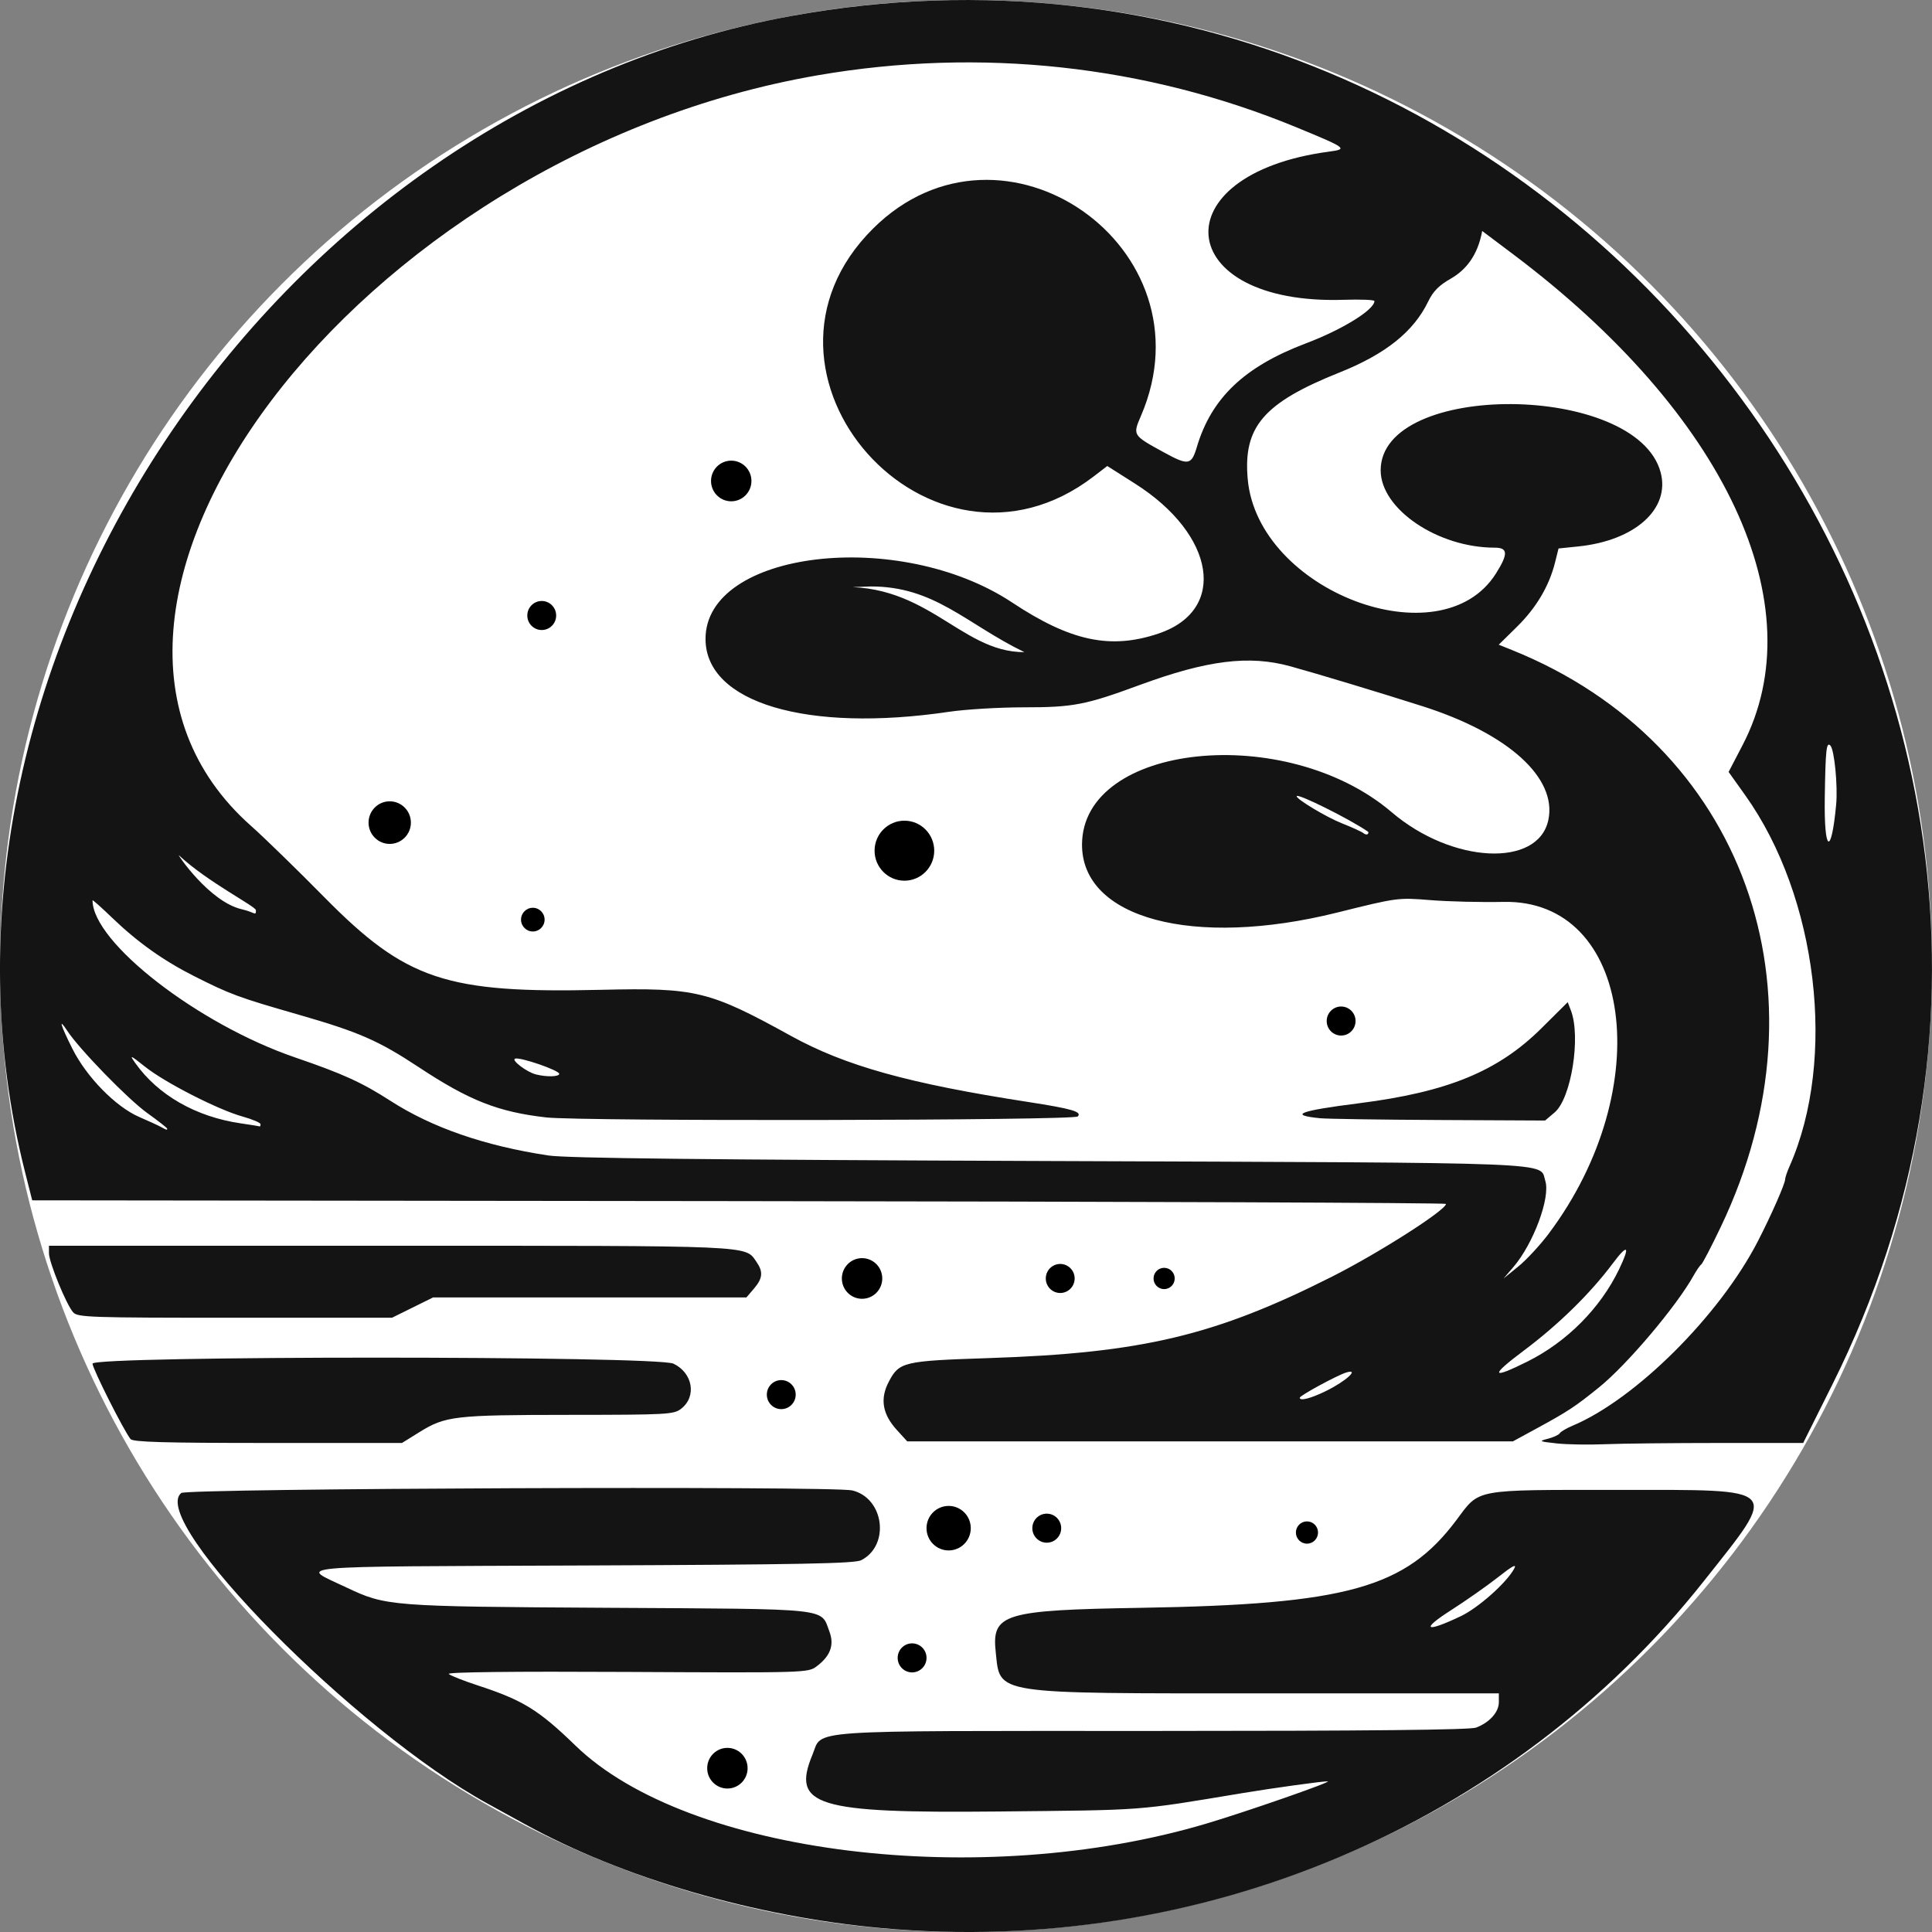 <svg width="600" height="600" version="1.1" viewBox="0 0 600 600" xmlns="http://www.w3.org/2000/svg">
 <rect x="0" y="0" width="600" height="600" fill="#808080" stroke="none"/>
 <circle cx="300" cy="300" r="300" fill="#fff" stroke-dasharray="39.537, 4.942" stroke-opacity=".617" stroke-width="4.942"/>
 <g transform="translate(-244.83 -201.29)">
  <path d="m518.64 800.08c-39.366-3.566-80.296-15.491-110.77-32.274-3.986-2.196-9.204-5.064-11.595-6.376-41.08-22.521-105.51-87.836-95.167-96.473 1.748-1.459 202.42-2.233 208.39-0.804 9.889 2.366 11.798 16.999 2.826 21.662-2.033 1.056-18.571 1.373-86.382 1.652-93.905 0.386-88.231-0.136-73.635 6.776 12.432 5.887 13.415 5.964 81.651 6.365 69.736 0.41 65.653-0.031 68.46 7.389 1.572 4.157 0.293 7.616-3.998 10.811-2.66 1.981-3.401 2.003-58.943 1.715-35.635-0.185-55.895 0.048-55.283 0.634 0.531 0.509 4.662 2.135 9.18 3.613 13.846 4.53 18.789 7.584 30.21 18.66 34.831 33.78 125.88 45.025 195.9 24.196 12.469-3.709 39.328-13.063 37.685-13.124-1.539-0.057-16.897 2.064-26.573 3.671-33.226 5.516-29.473 5.235-75.903 5.696-56.518 0.562-64.131-1.774-57.536-17.654 3.282-7.902-4.556-7.356 105.6-7.36 66.9-3e-3 98.632-0.331 100.49-1.041 4.188-1.596 7.068-4.809 7.068-7.882v-2.747l-72.713-2e-3c-85.135-2e-3 -82.092 0.463-83.533-12.769-1.304-11.97 2.376-13.095 45.124-13.803 63.94-1.059 82.153-6.136 98.002-27.323 7.287-9.74 4.871-9.295 50.398-9.295 50.923 0 49.762-1.235 26.486 28.193-60.159 76.057-156.71 116.84-255.44 107.89zm179.86-96.875c5.476-2.604 14.282-10.449 16.581-14.771 0.851-1.599-0.541-0.865-4.927 2.598-3.362 2.655-10.026 7.332-14.81 10.394-9.482 6.069-7.827 7.003 3.156 1.78zm29.698-53.66c-5.4-0.598-5.583-0.697-2.668-1.435 1.721-0.436 3.381-1.202 3.69-1.704 0.308-0.502 2.096-1.558 3.973-2.347 19.591-8.235 45.693-34.229 57.59-57.352 4.105-7.977 8.438-17.824 8.438-19.174 0-0.521 0.61-2.326 1.356-4.011 14.764-33.351 8.755-83.696-13.757-115.27l-5.154-7.228 4.34-8.334c22.561-43.327-5.237-102.79-71.269-152.45l-9.597-7.217c-1.418 7.748-5.168 12.174-9.8 14.83-3.62 2.056-5.443 3.904-6.973 7.072-4.518 9.357-13.212 16.318-27.517 22.035-23.583 9.425-29.994 16.871-28.528 33.136 3.131 34.742 60.022 56.37 77.083 29.304 3.853-6.113 3.763-8.03-0.377-8.03-17.728 0-35.432-12.011-35.42-24.03 0.027-27.81 79.489-27.222 86.947 0.643 3.03 11.319-7.922 21.187-25.53 23.002l-6.176 0.637-1.093 4.368c-1.827 7.298-5.812 14.029-11.791 19.916l-5.688 5.599 4.13 1.662c71.933 28.952 99.8 105.98 64.822 179.16-2.939 6.149-5.67 11.399-6.069 11.666-0.399 0.267-1.456 1.798-2.35 3.403-5.332 9.57-20.677 27.716-29.396 34.76-7.458 6.025-9.622 7.448-19.496 12.821l-7.247 3.944h-188.09l-3.249-3.567c-4.471-4.908-5.26-9.681-2.474-14.965 3.25-6.163 4.488-6.456 30.995-7.33 47.632-1.57 70.341-6.963 106.75-25.35 14.394-7.269 35.292-20.613 35.292-22.535 0-0.341-98.787-0.73-219.53-0.865l-219.53-0.245-2.218-8.749c-39.461-155.68 75.726-329.55 237.87-359.05 239.75-43.63 431.54 208.33 323.44 424.92l-9.098 18.228-26.241 5e-3c-14.433 3e-3 -30.372 0.177-35.421 0.388-5.049 0.21-11.789 0.093-14.977-0.26zm-71.458-16.324c6.102-3.006 10.405-6.947 6.234-5.71-2.737 0.812-14.494 7.182-14.494 7.853 0 1.115 3.479 0.213 8.26-2.143zm62.49-9.114c12.222-6.101 22.622-16.57 28.402-28.589 3.548-7.378 2.752-8.139-1.943-1.859-6.977 9.332-16.864 19.02-27.636 27.078-10.587 7.92-10.193 9.046 1.178 3.37zm6.589-39.726c33.9-45.222 25.878-103.85-14.094-103-6.883 0.146-17.081-0.101-22.661-0.551-10.099-0.813-10.233-0.795-28.988 3.872-44.639 11.109-79.331 1.831-79.214-21.184 0.16-31.461 63.33-38.021 96.176-9.987 18.729 15.985 45.493 17.31 48.647 2.408 2.766-13.073-12.437-26.827-39.036-35.313-13.022-4.155-32.619-10.075-41.067-12.407-12.813-3.537-25.848-1.917-46.865 5.823-16.806 6.189-20.573 6.914-35.962 6.914-7.598 0-18.051 0.626-23.229 1.391-44.166 6.527-75.514-2.832-75.589-22.567-0.105-27.502 60.05-34.684 95.236-11.371 18.164 12.035 30.55 14.657 45.471 9.627 21.407-7.216 17.725-30.656-7.313-46.55l-8.627-5.477-4.175 3.206c-50.703 38.938-113.86-32.059-68.503-77.001 40.14-39.769 105.58 5.985 83.17 58.149-2.628 6.117-2.659 6.067 7.025 11.375 7.646 4.191 8.617 4.039 10.298-1.615 4.535-15.258 14.781-24.99 33.928-32.225 11.252-4.252 21.218-10.412 21.226-13.121 9.7e-4 -0.379-4.314-0.552-9.589-0.384-53.111 1.694-57.133-38.991-4.549-46.01 6.001-0.801 5.646-1.066-10.173-7.59-46.714-19.266-98.083-24.842-148.58-16.127-143.23 24.718-250.62 166.98-175.98 233.12 3.994 3.539 14.225 13.495 22.735 22.126 25.405 25.762 37.798 29.905 86.069 28.769 29.384-0.691 33.47 0.303 58.887 14.326 16.827 9.284 36.575 14.787 73.551 20.495 13.679 2.112 16.927 3.059 15.481 4.515-1.265 1.273-154.18 1.544-165.11 0.293-14.897-1.706-23.853-5.238-39.511-15.582-12.576-8.308-18.632-10.949-37.628-16.407-18.441-5.299-20.926-6.218-32.234-11.926-9.47-4.78-17.554-10.542-25.434-18.129-3.322-3.198-6.039-5.615-6.039-5.372 0 13.051 32.75 38.457 62.883 48.78 14.897 5.104 20.739 7.762 29.622 13.479 12.959 8.34 29.256 13.981 49.055 16.978 5.639 0.854 47.861 1.32 156.05 1.724 160.98 0.601 151.63 0.227 153.55 6.136 1.668 5.127-3.658 19.51-9.931 26.821l-3.023 3.523 4.616-3.763c2.539-2.07 6.783-6.653 9.431-10.186zm-71.058-35.816c-9.883-0.991-6.501-2.292 12.073-4.644 27.585-3.493 43.227-9.92 56.709-23.302l8.156-8.096 0.99 2.58c3.145 8.193 0.096 27.304-5.051 31.661l-2.97 2.515-33.021-0.163c-18.162-0.09-34.76-0.338-36.886-0.551zm-358.01 3.23c0-0.22-2.796-2.408-6.214-4.862-5.978-4.292-21.098-19.84-24.827-25.53-2.832-4.322-2.125-1.864 1.612 5.602 4.389 8.768 13.444 18.011 20.74 21.169 2.919 1.264 5.959 2.66 6.756 3.102 1.768 0.982 1.933 1.026 1.933 0.519zm28.988-1.384c0-0.447-2.529-1.52-5.619-2.385-7.632-2.135-24.042-10.521-30.255-15.463-4.656-3.703-4.911-3.798-3.027-1.138 7.038 9.944 18.802 16.684 32.667 18.717 3.164 0.464 5.861 0.897 5.994 0.962s0.242-0.247 0.242-0.694zm92.763-15.635c0-1.084-12.105-5.255-13.699-4.721-1.317 0.442 3.61 4.186 6.452 4.901 3.352 0.844 7.247 0.747 7.247-0.181zm-94.193-50.799c0-1.207-14.976-8.713-23.909-17.061-0.782-0.731 9.345 14.426 19.561 16.764 4.047 0.926 4.348 2.231 4.348 0.298zm490.75-32.753c0.555-5.874-0.549-17.153-1.801-18.413-1.229-1.237-1.507 1.38-1.728 16.27-0.251 16.968 2 18.335 3.529 2.144zm-145.4 8.338c-5.734-3.957-22.144-12.108-22.144-10.999 0 0.967 9.244 6.506 14.011 8.395 3.189 1.264 6.204 2.64 6.699 3.059 0.496 0.419 1.112 0.55 1.369 0.292 0.257-0.258 0.286-0.595 0.065-0.748zm-106.69-55.742 5.798 2.504-5.798-2.504c-18.078-8.751-27.887-20.488-47.805-20.399l-13.794 0.496c30.804-3.442 41.073 19.976 61.599 19.903zm-277.6 244.38c-2.046-2.505-11.806-21.863-11.806-23.416 0-2.494 175.2-2.487 180.42 7e-3 5.99 2.86 7.262 10.136 2.44 13.952-2.309 1.827-4.035 1.924-34.911 1.946-35.553 0.026-38.358 0.35-46.433 5.365l-5.412 3.361h-41.654c-32.15 0-41.881-0.277-42.647-1.215zm-17.834-39.373c-2.125-2.417-7.5-15.553-7.5-18.33v-2.329h105.84c114 0 110.29-0.162 113.86 4.974 2.164 3.108 1.979 5.14-0.759 8.339l-2.334 2.728h-97.294l-12.779 6.319h-48.77c-45.234 0-48.879-0.123-50.266-1.701z" fill="#151415" stroke-width=".969"/>
  <ellipse cx="413.07" cy="392.44" rx="4.481" ry="4.509"/>
  <ellipse cx="471.92" cy="350.66" rx="6.274" ry="6.312"/>
  <ellipse cx="365.86" cy="456.76" rx="6.573" ry="6.613"/>
  <ellipse cx="410.3" cy="486.89" rx="3.66" ry="3.682"/>
  <ellipse cx="512.55" cy="598.33" rx="6.274" ry="6.312"/>
  <ellipse cx="574.09" cy="598.33" rx="4.481" ry="4.509"/>
  <ellipse cx="606.36" cy="598.33" rx="3.286" ry="3.306"/>
  <ellipse cx="487.46" cy="634.4" rx="4.481" ry="4.509"/>
  <ellipse cx="539.44" cy="675.88" rx="6.871" ry="6.913"/>
  <ellipse cx="569.91" cy="675.88" rx="4.481" ry="4.509"/>
  <ellipse cx="650.72" cy="677.23" rx="3.436" ry="3.457"/>
  <ellipse cx="528.09" cy="716.16" rx="4.481" ry="4.509"/>
  <ellipse cx="470.73" cy="750.42" rx="6.274" ry="6.312"/>
  <ellipse cx="661.33" cy="518.38" rx="4.481" ry="4.509"/>
  <ellipse cx="525.7" cy="465.48" rx="9.261" ry="9.318"/>
 </g>
</svg>

